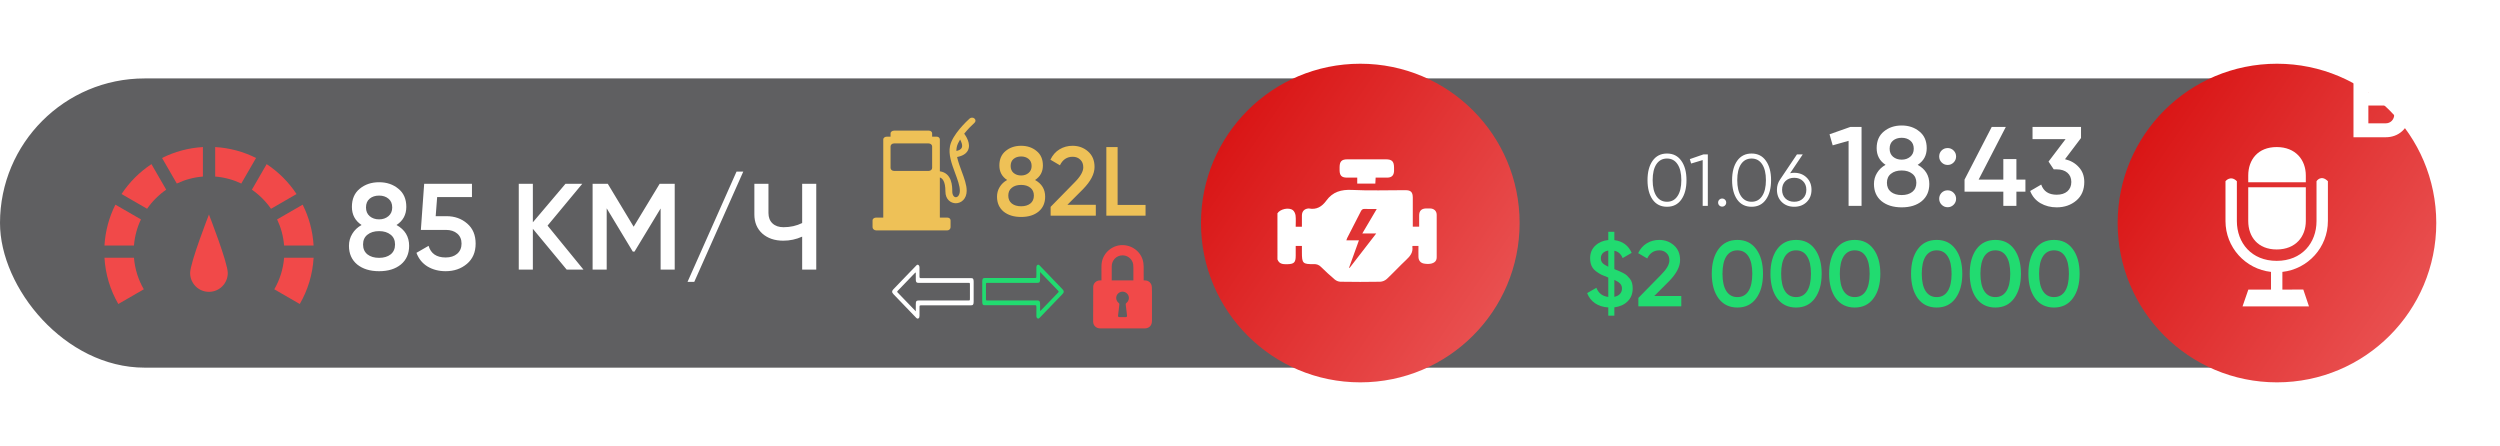 <svg width="510" height="91" viewBox="0 0 510 91" fill="none" xmlns="http://www.w3.org/2000/svg">
<rect y="16" width="492" height="59" rx="29.5" fill="#1C1C1E" fill-opacity="0.7"/>
<g filter="url(#filter0_d)">
<path d="M377.456 25.9H379.756V42H377.111V28.729L373.868 29.649L373.224 27.395L377.456 25.9ZM391.211 33.628C392.791 34.502 393.58 35.805 393.58 37.538C393.58 39.01 393.067 40.175 392.039 41.034C391.012 41.877 389.647 42.299 387.945 42.299C386.243 42.299 384.871 41.877 383.828 41.034C382.801 40.175 382.287 39.01 382.287 37.538C382.287 36.71 382.494 35.959 382.908 35.284C383.322 34.594 383.905 34.042 384.656 33.628C383.445 32.831 382.839 31.696 382.839 30.224C382.839 28.752 383.33 27.617 384.311 26.82C385.293 26.007 386.504 25.601 387.945 25.601C389.371 25.601 390.575 26.007 391.556 26.82C392.553 27.617 393.051 28.752 393.051 30.224C393.051 31.696 392.438 32.831 391.211 33.628ZM387.945 28.108C387.225 28.108 386.634 28.3 386.174 28.683C385.714 29.066 385.484 29.618 385.484 30.339C385.484 31.029 385.714 31.573 386.174 31.972C386.65 32.371 387.24 32.57 387.945 32.57C388.635 32.57 389.218 32.371 389.693 31.972C390.169 31.573 390.406 31.029 390.406 30.339C390.406 29.618 390.169 29.066 389.693 28.683C389.233 28.3 388.651 28.108 387.945 28.108ZM387.945 39.792C388.835 39.792 389.555 39.577 390.107 39.148C390.659 38.703 390.935 38.082 390.935 37.285C390.935 36.488 390.659 35.874 390.107 35.445C389.555 35 388.835 34.778 387.945 34.778C387.041 34.778 386.312 35 385.76 35.445C385.208 35.874 384.932 36.488 384.932 37.285C384.932 38.082 385.208 38.703 385.76 39.148C386.312 39.577 387.041 39.792 387.945 39.792ZM398.538 33.145C398.201 33.482 397.794 33.651 397.319 33.651C396.844 33.651 396.437 33.482 396.1 33.145C395.763 32.808 395.594 32.401 395.594 31.926C395.594 31.435 395.755 31.029 396.077 30.707C396.414 30.37 396.828 30.201 397.319 30.201C397.794 30.201 398.201 30.37 398.538 30.707C398.875 31.044 399.044 31.451 399.044 31.926C399.044 32.401 398.875 32.808 398.538 33.145ZM398.538 41.77C398.201 42.107 397.794 42.276 397.319 42.276C396.844 42.276 396.437 42.107 396.1 41.77C395.763 41.433 395.594 41.026 395.594 40.551C395.594 40.076 395.755 39.669 396.077 39.332C396.414 38.995 396.828 38.826 397.319 38.826C397.794 38.826 398.201 38.995 398.538 39.332C398.875 39.669 399.044 40.076 399.044 40.551C399.044 41.026 398.875 41.433 398.538 41.77ZM413.186 36.641V39.102H411.346V42H408.678V39.102H400.766V36.641L406.309 25.9H409.184L403.641 36.641H408.678V32.455H411.346V36.641H413.186ZM421.261 32.478C422.426 32.754 423.369 33.298 424.09 34.111C424.826 34.908 425.194 35.913 425.194 37.124C425.194 38.734 424.65 39.999 423.561 40.919C422.472 41.839 421.138 42.299 419.559 42.299C418.332 42.299 417.228 42.015 416.247 41.448C415.281 40.881 414.583 40.053 414.154 38.964L416.408 37.653C416.883 39.033 417.934 39.723 419.559 39.723C420.479 39.723 421.207 39.493 421.744 39.033C422.281 38.558 422.549 37.921 422.549 37.124C422.549 36.327 422.281 35.698 421.744 35.238C421.207 34.778 420.479 34.548 419.559 34.548H418.961L417.903 32.961L421.376 28.384H414.637V25.9H424.527V28.154L421.261 32.478Z" fill="white"/>
</g>
<g filter="url(#filter1_d)">
<path d="M342.992 40.71C342.302 41.69 341.327 42.18 340.067 42.18C338.807 42.18 337.827 41.69 337.127 40.71C336.437 39.72 336.092 38.4 336.092 36.75C336.092 35.1 336.437 33.785 337.127 32.805C337.827 31.815 338.807 31.32 340.067 31.32C341.327 31.32 342.302 31.815 342.992 32.805C343.692 33.785 344.042 35.1 344.042 36.75C344.042 38.4 343.692 39.72 342.992 40.71ZM337.907 40.005C338.427 40.775 339.147 41.16 340.067 41.16C340.987 41.16 341.702 40.775 342.212 40.005C342.732 39.235 342.992 38.15 342.992 36.75C342.992 35.35 342.732 34.265 342.212 33.495C341.702 32.725 340.987 32.34 340.067 32.34C339.147 32.34 338.427 32.725 337.907 33.495C337.397 34.265 337.142 35.35 337.142 36.75C337.142 38.15 337.397 39.235 337.907 40.005ZM347.497 31.5H348.397V42H347.347V32.655L344.992 33.36L344.722 32.46L347.497 31.5ZM351.905 41.91C351.745 42.07 351.55 42.15 351.32 42.15C351.09 42.15 350.895 42.07 350.735 41.91C350.575 41.75 350.495 41.555 350.495 41.325C350.495 41.095 350.575 40.9 350.735 40.74C350.895 40.58 351.09 40.5 351.32 40.5C351.55 40.5 351.745 40.58 351.905 40.74C352.065 40.9 352.145 41.095 352.145 41.325C352.145 41.555 352.065 41.75 351.905 41.91ZM360.248 40.71C359.558 41.69 358.583 42.18 357.323 42.18C356.063 42.18 355.083 41.69 354.383 40.71C353.693 39.72 353.348 38.4 353.348 36.75C353.348 35.1 353.693 33.785 354.383 32.805C355.083 31.815 356.063 31.32 357.323 31.32C358.583 31.32 359.558 31.815 360.248 32.805C360.948 33.785 361.298 35.1 361.298 36.75C361.298 38.4 360.948 39.72 360.248 40.71ZM355.163 40.005C355.683 40.775 356.403 41.16 357.323 41.16C358.243 41.16 358.958 40.775 359.468 40.005C359.988 39.235 360.248 38.15 360.248 36.75C360.248 35.35 359.988 34.265 359.468 33.495C358.958 32.725 358.243 32.34 357.323 32.34C356.403 32.34 355.683 32.725 355.163 33.495C354.653 34.265 354.398 35.35 354.398 36.75C354.398 38.15 354.653 39.235 355.163 40.005ZM366.021 35.25C367.051 35.25 367.896 35.575 368.556 36.225C369.216 36.865 369.546 37.695 369.546 38.715C369.546 39.735 369.216 40.57 368.556 41.22C367.896 41.86 367.051 42.18 366.021 42.18C364.991 42.18 364.146 41.86 363.486 41.22C362.826 40.57 362.496 39.735 362.496 38.715C362.496 37.925 362.711 37.225 363.141 36.615L366.576 31.5H367.761L365.181 35.34C365.451 35.28 365.731 35.25 366.021 35.25ZM364.221 40.485C364.681 40.935 365.281 41.16 366.021 41.16C366.761 41.16 367.356 40.935 367.806 40.485C368.266 40.035 368.496 39.445 368.496 38.715C368.496 37.985 368.266 37.395 367.806 36.945C367.356 36.495 366.761 36.27 366.021 36.27C365.281 36.27 364.681 36.495 364.221 36.945C363.771 37.395 363.546 37.985 363.546 38.715C363.546 39.445 363.771 40.035 364.221 40.485Z" fill="white"/>
</g>
<path d="M333.07 58.842C333.07 59.919 332.722 60.799 332.025 61.483C331.341 62.155 330.442 62.56 329.327 62.699V64.39H328.092V62.718C327.041 62.655 326.141 62.37 325.394 61.863C324.647 61.357 324.108 60.666 323.779 59.792L325.66 58.709C326.103 59.824 326.914 60.445 328.092 60.571V56.619C327.522 56.404 327.06 56.214 326.705 56.049C326.35 55.872 325.97 55.631 325.565 55.327C325.172 55.023 324.875 54.656 324.672 54.225C324.482 53.782 324.387 53.269 324.387 52.686C324.387 51.622 324.742 50.761 325.451 50.102C326.16 49.444 327.041 49.064 328.092 48.962V47.29H329.327V48.981C331.024 49.209 332.202 50.077 332.861 51.584L331.018 52.648C330.689 51.825 330.125 51.325 329.327 51.147V54.909C329.732 55.061 330.036 55.182 330.239 55.27C330.454 55.359 330.733 55.492 331.075 55.669C331.43 55.847 331.702 56.024 331.892 56.201C332.082 56.379 332.278 56.594 332.481 56.847C332.696 57.101 332.848 57.398 332.937 57.74C333.026 58.07 333.07 58.437 333.07 58.842ZM326.572 52.686C326.572 53.079 326.686 53.402 326.914 53.655C327.155 53.909 327.547 54.162 328.092 54.415V51.109C327.623 51.185 327.25 51.363 326.971 51.641C326.705 51.92 326.572 52.268 326.572 52.686ZM329.327 60.552C329.834 60.451 330.22 60.248 330.486 59.944C330.752 59.64 330.885 59.279 330.885 58.861C330.885 58.443 330.758 58.108 330.505 57.854C330.252 57.588 329.859 57.335 329.327 57.094V60.552ZM334.226 62.49V60.78L338.862 56.049C339.989 54.922 340.553 53.947 340.553 53.123C340.553 52.477 340.356 51.977 339.964 51.622C339.584 51.255 339.096 51.071 338.501 51.071C337.386 51.071 336.563 51.622 336.031 52.724L334.188 51.641C334.606 50.755 335.195 50.083 335.955 49.627C336.715 49.171 337.557 48.943 338.482 48.943C339.647 48.943 340.648 49.311 341.484 50.045C342.32 50.78 342.738 51.781 342.738 53.047C342.738 54.403 341.984 55.847 340.477 57.379L337.475 60.381H342.985V62.49H334.226ZM358.266 60.856C357.354 62.11 356.075 62.737 354.428 62.737C352.782 62.737 351.496 62.11 350.571 60.856C349.659 59.602 349.203 57.93 349.203 55.84C349.203 53.75 349.659 52.078 350.571 50.824C351.496 49.57 352.782 48.943 354.428 48.943C356.075 48.943 357.354 49.57 358.266 50.824C359.191 52.078 359.653 53.75 359.653 55.84C359.653 57.93 359.191 59.602 358.266 60.856ZM354.428 60.609C355.416 60.609 356.17 60.198 356.689 59.374C357.209 58.551 357.468 57.373 357.468 55.84C357.468 54.308 357.209 53.13 356.689 52.306C356.17 51.483 355.416 51.071 354.428 51.071C353.453 51.071 352.699 51.483 352.167 52.306C351.648 53.13 351.388 54.308 351.388 55.84C351.388 57.373 351.648 58.551 352.167 59.374C352.699 60.198 353.453 60.609 354.428 60.609ZM370.234 60.856C369.322 62.11 368.043 62.737 366.396 62.737C364.749 62.737 363.464 62.11 362.539 60.856C361.627 59.602 361.171 57.93 361.171 55.84C361.171 53.75 361.627 52.078 362.539 50.824C363.464 49.57 364.749 48.943 366.396 48.943C368.043 48.943 369.322 49.57 370.234 50.824C371.159 52.078 371.621 53.75 371.621 55.84C371.621 57.93 371.159 59.602 370.234 60.856ZM366.396 60.609C367.384 60.609 368.138 60.198 368.657 59.374C369.176 58.551 369.436 57.373 369.436 55.84C369.436 54.308 369.176 53.13 368.657 52.306C368.138 51.483 367.384 51.071 366.396 51.071C365.421 51.071 364.667 51.483 364.135 52.306C363.616 53.13 363.356 54.308 363.356 55.84C363.356 57.373 363.616 58.551 364.135 59.374C364.667 60.198 365.421 60.609 366.396 60.609ZM382.202 60.856C381.29 62.11 380.011 62.737 378.364 62.737C376.717 62.737 375.432 62.11 374.507 60.856C373.595 59.602 373.139 57.93 373.139 55.84C373.139 53.75 373.595 52.078 374.507 50.824C375.432 49.57 376.717 48.943 378.364 48.943C380.011 48.943 381.29 49.57 382.202 50.824C383.127 52.078 383.589 53.75 383.589 55.84C383.589 57.93 383.127 59.602 382.202 60.856ZM378.364 60.609C379.352 60.609 380.106 60.198 380.625 59.374C381.144 58.551 381.404 57.373 381.404 55.84C381.404 54.308 381.144 53.13 380.625 52.306C380.106 51.483 379.352 51.071 378.364 51.071C377.389 51.071 376.635 51.483 376.103 52.306C375.584 53.13 375.324 54.308 375.324 55.84C375.324 57.373 375.584 58.551 376.103 59.374C376.635 60.198 377.389 60.609 378.364 60.609ZM398.92 60.856C398.008 62.11 396.728 62.737 395.082 62.737C393.435 62.737 392.149 62.11 391.225 60.856C390.313 59.602 389.857 57.93 389.857 55.84C389.857 53.75 390.313 52.078 391.225 50.824C392.149 49.57 393.435 48.943 395.082 48.943C396.728 48.943 398.008 49.57 398.92 50.824C399.844 52.078 400.307 53.75 400.307 55.84C400.307 57.93 399.844 59.602 398.92 60.856ZM395.082 60.609C396.07 60.609 396.823 60.198 397.343 59.374C397.862 58.551 398.122 57.373 398.122 55.84C398.122 54.308 397.862 53.13 397.343 52.306C396.823 51.483 396.07 51.071 395.082 51.071C394.106 51.071 393.353 51.483 392.821 52.306C392.301 53.13 392.042 54.308 392.042 55.84C392.042 57.373 392.301 58.551 392.821 59.374C393.353 60.198 394.106 60.609 395.082 60.609ZM410.887 60.856C409.975 62.11 408.696 62.737 407.049 62.737C405.403 62.737 404.117 62.11 403.192 60.856C402.28 59.602 401.824 57.93 401.824 55.84C401.824 53.75 402.28 52.078 403.192 50.824C404.117 49.57 405.403 48.943 407.049 48.943C408.696 48.943 409.975 49.57 410.887 50.824C411.812 52.078 412.274 53.75 412.274 55.84C412.274 57.93 411.812 59.602 410.887 60.856ZM407.049 60.609C408.037 60.609 408.791 60.198 409.31 59.374C409.83 58.551 410.089 57.373 410.089 55.84C410.089 54.308 409.83 53.13 409.31 52.306C408.791 51.483 408.037 51.071 407.049 51.071C406.074 51.071 405.32 51.483 404.788 52.306C404.269 53.13 404.009 54.308 404.009 55.84C404.009 57.373 404.269 58.551 404.788 59.374C405.32 60.198 406.074 60.609 407.049 60.609ZM422.855 60.856C421.943 62.11 420.664 62.737 419.017 62.737C417.371 62.737 416.085 62.11 415.16 60.856C414.248 59.602 413.792 57.93 413.792 55.84C413.792 53.75 414.248 52.078 415.16 50.824C416.085 49.57 417.371 48.943 419.017 48.943C420.664 48.943 421.943 49.57 422.855 50.824C423.78 52.078 424.242 53.75 424.242 55.84C424.242 57.93 423.78 59.602 422.855 60.856ZM419.017 60.609C420.005 60.609 420.759 60.198 421.278 59.374C421.798 58.551 422.057 57.373 422.057 55.84C422.057 54.308 421.798 53.13 421.278 52.306C420.759 51.483 420.005 51.071 419.017 51.071C418.042 51.071 417.288 51.483 416.756 52.306C416.237 53.13 415.977 54.308 415.977 55.84C415.977 57.373 416.237 58.551 416.756 59.374C417.288 60.198 418.042 60.609 419.017 60.609Z" fill="#21DB70"/>
<g filter="url(#filter2_d)">
<circle cx="464.5" cy="45.5" r="32.5" fill="url(#paint0_linear)"/>
</g>
<path d="M470.388 35.804C470.388 32.599 468.292 30 464.447 30C460.598 30 458.641 32.599 458.641 35.804V37.188H470.387V35.804H470.388Z" fill="white"/>
<path d="M464.447 50.891C468.292 50.891 470.388 48.294 470.388 45.09V38.201H458.641V45.089C458.641 48.294 460.598 50.891 464.447 50.891Z" fill="white"/>
<path d="M472.571 36.964V45.09C472.571 49.571 469.566 53.215 464.446 53.215C459.326 53.215 456.321 49.571 456.321 45.09V36.964C455.026 35.669 454 36.964 454 36.964V45.069C454 45.076 454 45.082 454 45.09C454 50.466 458.063 54.891 463.285 55.469V59.074L458.659 59.085L457.479 62.499H471.03L469.876 59.071L465.606 59.072V55.467C470.83 54.888 474.891 50.464 474.891 45.088H474.893V36.964C473.468 35.542 472.571 36.964 472.571 36.964Z" fill="white"/>
<g filter="url(#filter3_d)">
<path d="M489.416 20.014C490.765 20.791 491.44 21.965 491.44 23.534C491.44 24.839 490.978 25.91 490.054 26.746C489.13 27.582 487.993 28 486.644 28H480.11V12.6H486.182C487.502 12.6 488.609 13.011 489.504 13.832C490.413 14.639 490.868 15.673 490.868 16.934C490.868 18.21 490.384 19.237 489.416 20.014ZM486.182 15.438H483.146V18.826H486.182C486.651 18.826 487.04 18.665 487.348 18.342C487.67 18.019 487.832 17.616 487.832 17.132C487.832 16.648 487.678 16.245 487.37 15.922C487.062 15.599 486.666 15.438 486.182 15.438ZM486.644 25.162C487.157 25.162 487.582 24.993 487.92 24.656C488.257 24.304 488.426 23.864 488.426 23.336C488.426 22.823 488.257 22.397 487.92 22.06C487.582 21.708 487.157 21.532 486.644 21.532H483.146V25.162H486.644Z" fill="white"/>
</g>
<path d="M38.786 55.695C38.786 57.816 40.505 59.535 42.626 59.535C44.747 59.535 46.466 57.816 46.466 55.695C46.466 53.574 42.626 43.764 42.626 43.764C42.626 43.764 38.786 53.574 38.786 55.695Z" fill="#F14949"/>
<path d="M43.898 30V36.016C45.79 36.168 47.586 36.664 49.222 37.44L52.23 32.229C49.7 30.956 46.881 30.172 43.898 30Z" fill="#F14949"/>
<path d="M57.956 50.082H63.972C63.8 47.1 63.016 44.281 61.743 41.75L56.532 44.759C57.308 46.395 57.804 48.19 57.956 50.082Z" fill="#F14949"/>
<path d="M41.392 30C38.409 30.172 35.591 30.956 33.06 32.229L36.068 37.44C37.705 36.664 39.5 36.168 41.392 36.016V30Z" fill="#F14949"/>
<path d="M28.752 44.759L23.541 41.75C22.269 44.281 21.485 47.1 21.312 50.082H27.328C27.481 48.19 27.976 46.395 28.752 44.759Z" fill="#F14949"/>
<path d="M57.959 52.582C57.771 54.911 57.066 57.095 55.955 59.015L61.154 62.017C62.776 59.212 63.779 56.005 63.977 52.582H57.959Z" fill="#F14949"/>
<path d="M54.396 33.484L51.388 38.695C52.908 39.749 54.23 41.071 55.284 42.592L60.495 39.583C58.897 37.16 56.819 35.083 54.396 33.484Z" fill="#F14949"/>
<path d="M21.312 52.582C21.51 56.005 22.514 59.212 24.136 62.017L29.335 59.015C28.224 57.095 27.518 54.911 27.33 52.582H21.312Z" fill="#F14949"/>
<path d="M24.798 39.581L30.009 42.59C31.063 41.069 32.384 39.748 33.905 38.693L30.896 33.482C28.474 35.081 26.396 37.158 24.798 39.581Z" fill="#F14949"/>
<path d="M80.888 45.9C82.605 46.85 83.463 48.267 83.463 50.15C83.463 51.75 82.905 53.017 81.788 53.95C80.672 54.867 79.188 55.325 77.338 55.325C75.488 55.325 73.997 54.867 72.863 53.95C71.747 53.017 71.188 51.75 71.188 50.15C71.188 49.25 71.413 48.433 71.863 47.7C72.313 46.95 72.947 46.35 73.763 45.9C72.447 45.033 71.788 43.8 71.788 42.2C71.788 40.6 72.322 39.367 73.388 38.5C74.455 37.617 75.772 37.175 77.338 37.175C78.888 37.175 80.197 37.617 81.263 38.5C82.347 39.367 82.888 40.6 82.888 42.2C82.888 43.8 82.222 45.033 80.888 45.9ZM77.338 39.9C76.555 39.9 75.913 40.108 75.413 40.525C74.913 40.942 74.663 41.542 74.663 42.325C74.663 43.075 74.913 43.667 75.413 44.1C75.93 44.533 76.572 44.75 77.338 44.75C78.088 44.75 78.722 44.533 79.238 44.1C79.755 43.667 80.013 43.075 80.013 42.325C80.013 41.542 79.755 40.942 79.238 40.525C78.738 40.108 78.105 39.9 77.338 39.9ZM77.338 52.6C78.305 52.6 79.088 52.367 79.688 51.9C80.288 51.417 80.588 50.742 80.588 49.875C80.588 49.008 80.288 48.342 79.688 47.875C79.088 47.392 78.305 47.15 77.338 47.15C76.355 47.15 75.563 47.392 74.963 47.875C74.363 48.342 74.063 49.008 74.063 49.875C74.063 50.742 74.363 51.417 74.963 51.9C75.563 52.367 76.355 52.6 77.338 52.6ZM91.08 44.1C92.747 44.1 94.155 44.6 95.305 45.6C96.455 46.583 97.03 47.95 97.03 49.7C97.03 51.45 96.438 52.825 95.255 53.825C94.072 54.825 92.622 55.325 90.905 55.325C89.522 55.325 88.297 55.008 87.23 54.375C86.163 53.725 85.405 52.792 84.955 51.575L87.43 50.15C87.897 51.733 89.055 52.525 90.905 52.525C91.888 52.525 92.672 52.275 93.255 51.775C93.855 51.258 94.155 50.567 94.155 49.7C94.155 48.833 93.863 48.15 93.28 47.65C92.697 47.15 91.922 46.9 90.955 46.9H85.855L86.53 37.5H96.28V40.2H89.18L88.88 44.1H91.08ZM119.028 55H115.603L108.703 46.675V55H105.828V37.5H108.703V45.35L115.353 37.5H118.778L111.703 46.025L119.028 55ZM137.641 37.5V55H134.766V42.525L129.441 51.325H129.091L123.766 42.5V55H120.891V37.5H123.991L129.266 46.25L134.566 37.5H137.641ZM141.631 57.5H140.256L150.256 35H151.631L141.631 57.5ZM163.641 37.5H166.516V55H163.641V48.275C162.424 48.825 161.141 49.1 159.791 49.1C158.041 49.1 156.616 48.617 155.516 47.65C154.432 46.667 153.891 45.367 153.891 43.75V37.5H156.766V43.45C156.766 44.35 157.041 45.058 157.591 45.575C158.141 46.092 158.891 46.35 159.841 46.35C161.224 46.35 162.491 46.067 163.641 45.5V37.5Z" fill="white"/>
<g filter="url(#filter4_d)">
<circle cx="277.5" cy="45.5" r="32.5" fill="url(#paint1_linear)"/>
</g>
<path d="M260.598 43.511C261.145 42.653 262.901 42.243 263.74 42.869C264.035 43.091 264.25 43.578 264.296 43.968C264.383 44.706 264.321 45.471 264.321 46.258H265.589C265.589 45.492 265.582 44.718 265.589 43.945C265.598 43.105 266.09 42.593 266.931 42.525C266.954 42.521 266.979 42.521 267.003 42.525C268.56 42.848 269.688 42.143 270.553 40.947C271.871 39.127 273.606 38.636 275.821 38.745C279.432 38.925 283.059 38.792 286.678 38.795C287.822 38.795 288.206 39.184 288.209 40.337C288.209 42.289 288.209 44.241 288.209 46.243H289.508C289.508 45.483 289.508 44.709 289.508 43.935C289.516 43.038 289.95 42.577 290.834 42.527C291.152 42.51 291.471 42.51 291.788 42.527C292.555 42.56 293.081 43.046 293.087 43.823C293.106 46.709 293.096 49.596 293.087 52.481C293.09 52.677 293.053 52.871 292.98 53.052C292.695 53.72 291.7 53.996 290.473 53.766C289.798 53.639 289.385 53.158 289.365 52.422C289.344 51.687 289.365 50.96 289.365 50.177H288.185C288.164 50.211 288.108 50.255 288.114 50.291C288.319 51.51 287.641 52.282 286.824 53.051C285.488 54.305 284.244 55.66 282.905 56.912C282.535 57.245 282.063 57.443 281.567 57.474C278.852 57.525 276.137 57.518 273.422 57.474C272.997 57.444 272.592 57.278 272.268 57.002C271.296 56.182 270.366 55.314 269.456 54.425C269.272 54.238 269.049 54.092 268.804 53.998C268.558 53.904 268.296 53.864 268.033 53.881C265.745 53.912 265.589 53.733 265.589 51.442V50.17H264.324C264.324 50.834 264.324 51.502 264.324 52.175C264.324 53.558 263.983 53.872 262.577 53.9C261.729 53.918 260.945 53.87 260.6 52.912L260.598 43.511ZM280.751 47.626H277.909L280.857 42.631C279.951 42.631 279.174 42.655 278.4 42.622C278 42.605 277.8 42.743 277.621 43.102C276.704 44.931 275.756 46.745 274.82 48.566C274.755 48.718 274.699 48.874 274.652 49.033H277.22C276.527 50.95 275.868 52.781 275.208 54.609L275.314 54.659L280.751 47.626Z" fill="white"/>
<path d="M276.877 37.456V36.234C276.127 36.234 275.423 36.242 274.722 36.234C273.71 36.217 273.312 35.822 273.278 34.815C273.269 34.571 273.278 34.327 273.278 34.078C273.294 32.915 273.707 32.502 274.878 32.502C277.489 32.502 280.103 32.502 282.717 32.502C283.958 32.502 284.379 32.929 284.385 34.18C284.385 34.423 284.395 34.668 284.385 34.917C284.337 35.776 283.908 36.212 283.049 36.234C282.25 36.253 281.451 36.234 280.632 36.234C280.607 36.697 280.588 37.056 280.566 37.457L276.877 37.456Z" fill="white"/>
<path d="M198.788 24.174C198.511 23.937 198.068 23.943 197.799 24.186C197.222 24.707 194.318 27.425 193.809 29.759C193.43 31.498 194.152 33.444 194.851 35.326C195.343 36.652 195.808 37.903 195.808 38.898C195.808 39.765 195.388 40.233 194.992 40.233C194.637 40.233 194.263 39.828 194.263 39.052C194.263 38.095 194.267 35.315 191.73 34.946V28.454C191.73 28.115 191.446 27.878 191.06 27.878H190.156V27.225C190.156 26.886 189.872 26.649 189.486 26.649H182.402C182.015 26.649 181.673 26.886 181.673 27.225V27.878H180.915C180.529 27.878 180.186 28.115 180.186 28.454V44.389H178.729C178.342 44.389 178 44.626 178 44.965V46.347C178 46.687 178.342 47 178.729 47H193.246C193.633 47 193.917 46.687 193.917 46.347V44.965C193.917 44.626 193.633 44.389 193.246 44.389H191.73V36.203C192.255 36.375 192.864 36.972 192.864 39.052C192.864 40.708 193.967 41.462 194.985 41.462C196.086 41.462 197.204 40.582 197.204 38.898C197.204 37.708 196.707 36.366 196.18 34.946C195.816 33.967 195.447 32.969 195.249 32.029C196.366 31.817 197.11 31.359 197.461 30.662C198.139 29.316 197.004 27.678 196.699 27.278C197.333 26.477 198.084 25.691 198.802 25.043C199.071 24.799 199.065 24.41 198.788 24.174ZM190.156 34.252C190.156 34.591 189.843 34.866 189.457 34.866H182.373C181.986 34.866 181.673 34.591 181.673 34.252V29.875C181.673 29.535 181.986 29.26 182.373 29.26H189.457C189.843 29.26 190.156 29.535 190.156 29.875V34.252ZM196.181 30.166C196.033 30.459 195.671 30.67 195.105 30.797C195.103 30.518 195.127 30.248 195.183 29.99C195.283 29.532 195.526 29.009 195.861 28.464C196.15 28.98 196.423 29.689 196.181 30.166Z" fill="#EEC157"/>
<path d="M211.151 36.72C212.525 37.48 213.211 38.613 213.211 40.12C213.211 41.4 212.765 42.413 211.871 43.16C210.978 43.893 209.791 44.26 208.311 44.26C206.831 44.26 205.638 43.893 204.731 43.16C203.838 42.413 203.391 41.4 203.391 40.12C203.391 39.4 203.571 38.747 203.931 38.16C204.291 37.56 204.798 37.08 205.451 36.72C204.398 36.027 203.871 35.04 203.871 33.76C203.871 32.48 204.298 31.493 205.151 30.8C206.005 30.093 207.058 29.74 208.311 29.74C209.551 29.74 210.598 30.093 211.451 30.8C212.318 31.493 212.751 32.48 212.751 33.76C212.751 35.04 212.218 36.027 211.151 36.72ZM208.311 31.92C207.685 31.92 207.171 32.087 206.771 32.42C206.371 32.753 206.171 33.233 206.171 33.86C206.171 34.46 206.371 34.933 206.771 35.28C207.185 35.627 207.698 35.8 208.311 35.8C208.911 35.8 209.418 35.627 209.831 35.28C210.245 34.933 210.451 34.46 210.451 33.86C210.451 33.233 210.245 32.753 209.831 32.42C209.431 32.087 208.925 31.92 208.311 31.92ZM208.311 42.08C209.085 42.08 209.711 41.893 210.191 41.52C210.671 41.133 210.911 40.593 210.911 39.9C210.911 39.207 210.671 38.673 210.191 38.3C209.711 37.913 209.085 37.72 208.311 37.72C207.525 37.72 206.891 37.913 206.411 38.3C205.931 38.673 205.691 39.207 205.691 39.9C205.691 40.593 205.931 41.133 206.411 41.52C206.891 41.893 207.525 42.08 208.311 42.08ZM214.327 44V42.2L219.207 37.22C220.394 36.033 220.987 35.007 220.987 34.14C220.987 33.46 220.78 32.933 220.367 32.56C219.967 32.173 219.454 31.98 218.827 31.98C217.654 31.98 216.787 32.56 216.227 33.72L214.287 32.58C214.727 31.647 215.347 30.94 216.147 30.46C216.947 29.98 217.834 29.74 218.807 29.74C220.034 29.74 221.087 30.127 221.967 30.9C222.847 31.673 223.287 32.727 223.287 34.06C223.287 35.487 222.494 37.007 220.907 38.62L217.747 41.78H223.547V44H214.327ZM227.993 41.8H233.693V44H225.693V30H227.993V41.8Z" fill="#EEC157"/>
<path d="M192.993 56.734H198.074C198.508 56.734 198.625 56.888 198.625 57.461C198.625 58.813 198.625 60.166 198.625 61.519C198.625 62.138 198.509 62.292 198.036 62.292C194.672 62.292 191.308 62.292 187.944 62.292C187.58 62.292 187.579 62.292 187.579 62.77C187.579 63.306 187.579 63.841 187.579 64.376C187.579 64.613 187.552 64.833 187.376 64.947C187.2 65.062 187.038 64.976 186.89 64.82C185.346 63.212 183.801 61.606 182.256 60.002C181.915 59.646 181.913 59.365 182.261 59.001C183.446 57.766 184.632 56.534 185.82 55.304C186.19 54.92 186.562 54.538 186.933 54.153C187.056 54.025 187.184 53.946 187.339 54.044C187.503 54.147 187.575 54.328 187.576 54.562C187.576 55.166 187.586 55.769 187.573 56.373C187.567 56.652 187.634 56.742 187.848 56.741C189.563 56.73 191.279 56.734 192.993 56.734ZM186.822 63.507C186.822 62.988 186.822 62.551 186.822 62.115C186.822 61.432 186.927 61.297 187.443 61.297H197.509C197.866 61.297 197.866 61.297 197.866 60.839C197.866 59.944 197.866 59.048 197.866 58.152C197.866 57.701 197.866 57.7 197.529 57.7H187.352C186.946 57.7 186.828 57.548 186.822 57.008C186.818 56.609 186.822 56.21 186.819 55.811C186.819 55.739 186.847 55.64 186.775 55.605C186.723 55.579 186.682 55.648 186.642 55.689C185.474 56.9 184.305 58.112 183.135 59.326C182.999 59.466 182.999 59.549 183.14 59.694C183.875 60.443 184.601 61.205 185.33 61.962C185.809 62.459 186.289 62.955 186.822 63.507Z" fill="white"/>
<path d="M206.007 62.266L200.926 62.266C200.492 62.266 200.375 62.112 200.375 61.539C200.375 60.187 200.375 58.834 200.375 57.481C200.375 56.862 200.491 56.708 200.964 56.708C204.328 56.708 207.692 56.708 211.056 56.708C211.42 56.708 211.421 56.708 211.421 56.23C211.421 55.694 211.421 55.159 211.421 54.623C211.421 54.387 211.448 54.167 211.624 54.053C211.8 53.938 211.962 54.024 212.11 54.18C213.654 55.788 215.199 57.394 216.744 58.998C217.085 59.354 217.087 59.635 216.739 59.999C215.554 61.234 214.368 62.466 213.18 63.696C212.81 64.08 212.438 64.462 212.067 64.847C211.944 64.975 211.816 65.054 211.661 64.956C211.497 64.853 211.425 64.672 211.424 64.438C211.424 63.834 211.414 63.231 211.427 62.627C211.433 62.348 211.366 62.258 211.152 62.259C209.437 62.27 207.721 62.266 206.007 62.266ZM212.178 55.493C212.178 56.012 212.178 56.449 212.178 56.885C212.178 57.568 212.073 57.703 211.557 57.703L201.491 57.703C201.134 57.703 201.134 57.703 201.134 58.161C201.134 59.056 201.134 59.952 201.134 60.848C201.134 61.299 201.134 61.3 201.471 61.3L211.648 61.3C212.054 61.3 212.172 61.452 212.178 61.992C212.182 62.391 212.178 62.79 212.181 63.189C212.181 63.261 212.153 63.36 212.225 63.395C212.277 63.421 212.318 63.352 212.358 63.311C213.526 62.1 214.695 60.888 215.865 59.674C216.001 59.534 216.001 59.451 215.86 59.306C215.125 58.557 214.399 57.795 213.67 57.038C213.191 56.541 212.711 56.045 212.178 55.493Z" fill="#21DB70"/>
<path d="M235 59.445C235 59.154 234.981 58.864 234.974 58.573C234.954 57.797 234.354 57.202 233.569 57.202H233.309V56.957C233.309 56.084 233.316 55.212 233.305 54.339C233.303 54.09 233.283 53.841 233.245 53.595H233.238C232.946 51.586 231.195 50.074 229.105 50.002C227.051 49.93 225.172 51.42 224.782 53.438C224.728 53.731 224.7 54.028 224.699 54.325C224.688 55.197 224.695 56.07 224.695 56.942V57.2C224.579 57.2 224.477 57.2 224.376 57.2C223.619 57.218 223.019 57.797 223.016 58.549C223.003 60.895 222.998 63.241 223.001 65.587C223.001 66.39 223.591 66.969 224.4 66.995C224.748 67.005 225.096 66.997 225.444 66.997H233.464C234.42 66.997 234.999 66.42 235 65.469C235 63.461 235 61.453 235 59.445ZM229.651 62.138C229.745 62.872 229.83 63.608 229.914 64.344C229.942 64.599 229.859 64.688 229.604 64.691C229.409 64.693 229.215 64.691 229.02 64.691C228.825 64.691 228.63 64.691 228.435 64.691C228.125 64.691 228.052 64.608 228.088 64.301C228.171 63.58 228.255 62.857 228.348 62.137C228.367 61.988 228.33 61.895 228.211 61.801C227.602 61.316 227.534 60.462 228.053 59.91C228.174 59.781 228.321 59.677 228.484 59.607C228.647 59.536 228.823 59.499 229.001 59.499C229.179 59.499 229.355 59.536 229.518 59.607C229.681 59.677 229.828 59.781 229.949 59.91C230.465 60.464 230.395 61.319 229.786 61.802C229.667 61.896 229.632 61.989 229.651 62.138ZM227.075 57.2H226.793V56.967C226.793 56.087 226.793 55.208 226.793 54.329C226.796 53.078 227.771 52.091 228.999 52.092C229.462 52.09 229.913 52.234 230.288 52.504C230.663 52.774 230.942 53.156 231.085 53.593C231.094 53.621 231.103 53.65 231.112 53.676C231.172 53.889 231.2 54.108 231.195 54.328C231.194 54.412 231.198 54.495 231.209 54.578C231.209 55.007 231.209 55.437 231.209 55.866C231.205 55.907 231.205 55.949 231.209 55.99C231.209 56.32 231.209 56.65 231.209 56.979V57.198C229.831 57.199 228.453 57.199 227.075 57.2Z" fill="#F14949"/>
<defs>
<filter id="filter0_d" x="365.224" y="17.602" width="67.97" height="32.698" filterUnits="userSpaceOnUse" color-interpolation-filters="sRGB">
<feFlood flood-opacity="0" result="BackgroundImageFix"/>
<feColorMatrix in="SourceAlpha" type="matrix" values="0 0 0 0 0 0 0 0 0 0 0 0 0 0 0 0 0 0 127 0"/>
<feOffset/>
<feGaussianBlur stdDeviation="4"/>
<feColorMatrix type="matrix" values="0 0 0 0 0 0 0 0 0 0 0 0 0 0 0 0 0 0 0.25 0"/>
<feBlend mode="normal" in2="BackgroundImageFix" result="effect1_dropShadow"/>
<feBlend mode="normal" in="SourceGraphic" in2="effect1_dropShadow" result="shape"/>
</filter>
<filter id="filter1_d" x="328.092" y="23.32" width="49.454" height="26.86" filterUnits="userSpaceOnUse" color-interpolation-filters="sRGB">
<feFlood flood-opacity="0" result="BackgroundImageFix"/>
<feColorMatrix in="SourceAlpha" type="matrix" values="0 0 0 0 0 0 0 0 0 0 0 0 0 0 0 0 0 0 127 0"/>
<feOffset/>
<feGaussianBlur stdDeviation="4"/>
<feColorMatrix type="matrix" values="0 0 0 0 0 0 0 0 0 0 0 0 0 0 0 0 0 0 0.25 0"/>
<feBlend mode="normal" in2="BackgroundImageFix" result="effect1_dropShadow"/>
<feBlend mode="normal" in="SourceGraphic" in2="effect1_dropShadow" result="shape"/>
</filter>
<filter id="filter2_d" x="419" y="0" width="91" height="91" filterUnits="userSpaceOnUse" color-interpolation-filters="sRGB">
<feFlood flood-opacity="0" result="BackgroundImageFix"/>
<feColorMatrix in="SourceAlpha" type="matrix" values="0 0 0 0 0 0 0 0 0 0 0 0 0 0 0 0 0 0 127 0"/>
<feMorphology radius="1" operator="dilate" in="SourceAlpha" result="effect1_dropShadow"/>
<feOffset/>
<feGaussianBlur stdDeviation="6"/>
<feColorMatrix type="matrix" values="0 0 0 0 0.859 0 0 0 0 0.106 0 0 0 0 0.106 0 0 0 0.6 0"/>
<feBlend mode="normal" in2="BackgroundImageFix" result="effect1_dropShadow"/>
<feBlend mode="normal" in="SourceGraphic" in2="effect1_dropShadow" result="shape"/>
</filter>
<filter id="filter3_d" x="476.11" y="8.6" width="19.33" height="23.4" filterUnits="userSpaceOnUse" color-interpolation-filters="sRGB">
<feFlood flood-opacity="0" result="BackgroundImageFix"/>
<feColorMatrix in="SourceAlpha" type="matrix" values="0 0 0 0 0 0 0 0 0 0 0 0 0 0 0 0 0 0 127 0"/>
<feOffset/>
<feGaussianBlur stdDeviation="2"/>
<feColorMatrix type="matrix" values="0 0 0 0 0.855 0 0 0 0 0.094 0 0 0 0 0.094 0 0 0 1 0"/>
<feBlend mode="normal" in2="BackgroundImageFix" result="effect1_dropShadow"/>
<feBlend mode="normal" in="SourceGraphic" in2="effect1_dropShadow" result="shape"/>
</filter>
<filter id="filter4_d" x="232" y="0" width="91" height="91" filterUnits="userSpaceOnUse" color-interpolation-filters="sRGB">
<feFlood flood-opacity="0" result="BackgroundImageFix"/>
<feColorMatrix in="SourceAlpha" type="matrix" values="0 0 0 0 0 0 0 0 0 0 0 0 0 0 0 0 0 0 127 0"/>
<feMorphology radius="1" operator="dilate" in="SourceAlpha" result="effect1_dropShadow"/>
<feOffset/>
<feGaussianBlur stdDeviation="6"/>
<feColorMatrix type="matrix" values="0 0 0 0 0.859 0 0 0 0 0.106 0 0 0 0 0.106 0 0 0 0.6 0"/>
<feBlend mode="normal" in2="BackgroundImageFix" result="effect1_dropShadow"/>
<feBlend mode="normal" in="SourceGraphic" in2="effect1_dropShadow" result="shape"/>
</filter>
<linearGradient id="paint0_linear" x1="437.2" y1="26.65" x2="491.8" y2="63.7" gradientUnits="userSpaceOnUse">
<stop stop-color="#D91515"/>
<stop offset="1" stop-color="#E95050"/>
</linearGradient>
<linearGradient id="paint1_linear" x1="250.2" y1="26.65" x2="304.8" y2="63.7" gradientUnits="userSpaceOnUse">
<stop stop-color="#D91515"/>
<stop offset="1" stop-color="#E95050"/>
</linearGradient>
</defs>
</svg>
